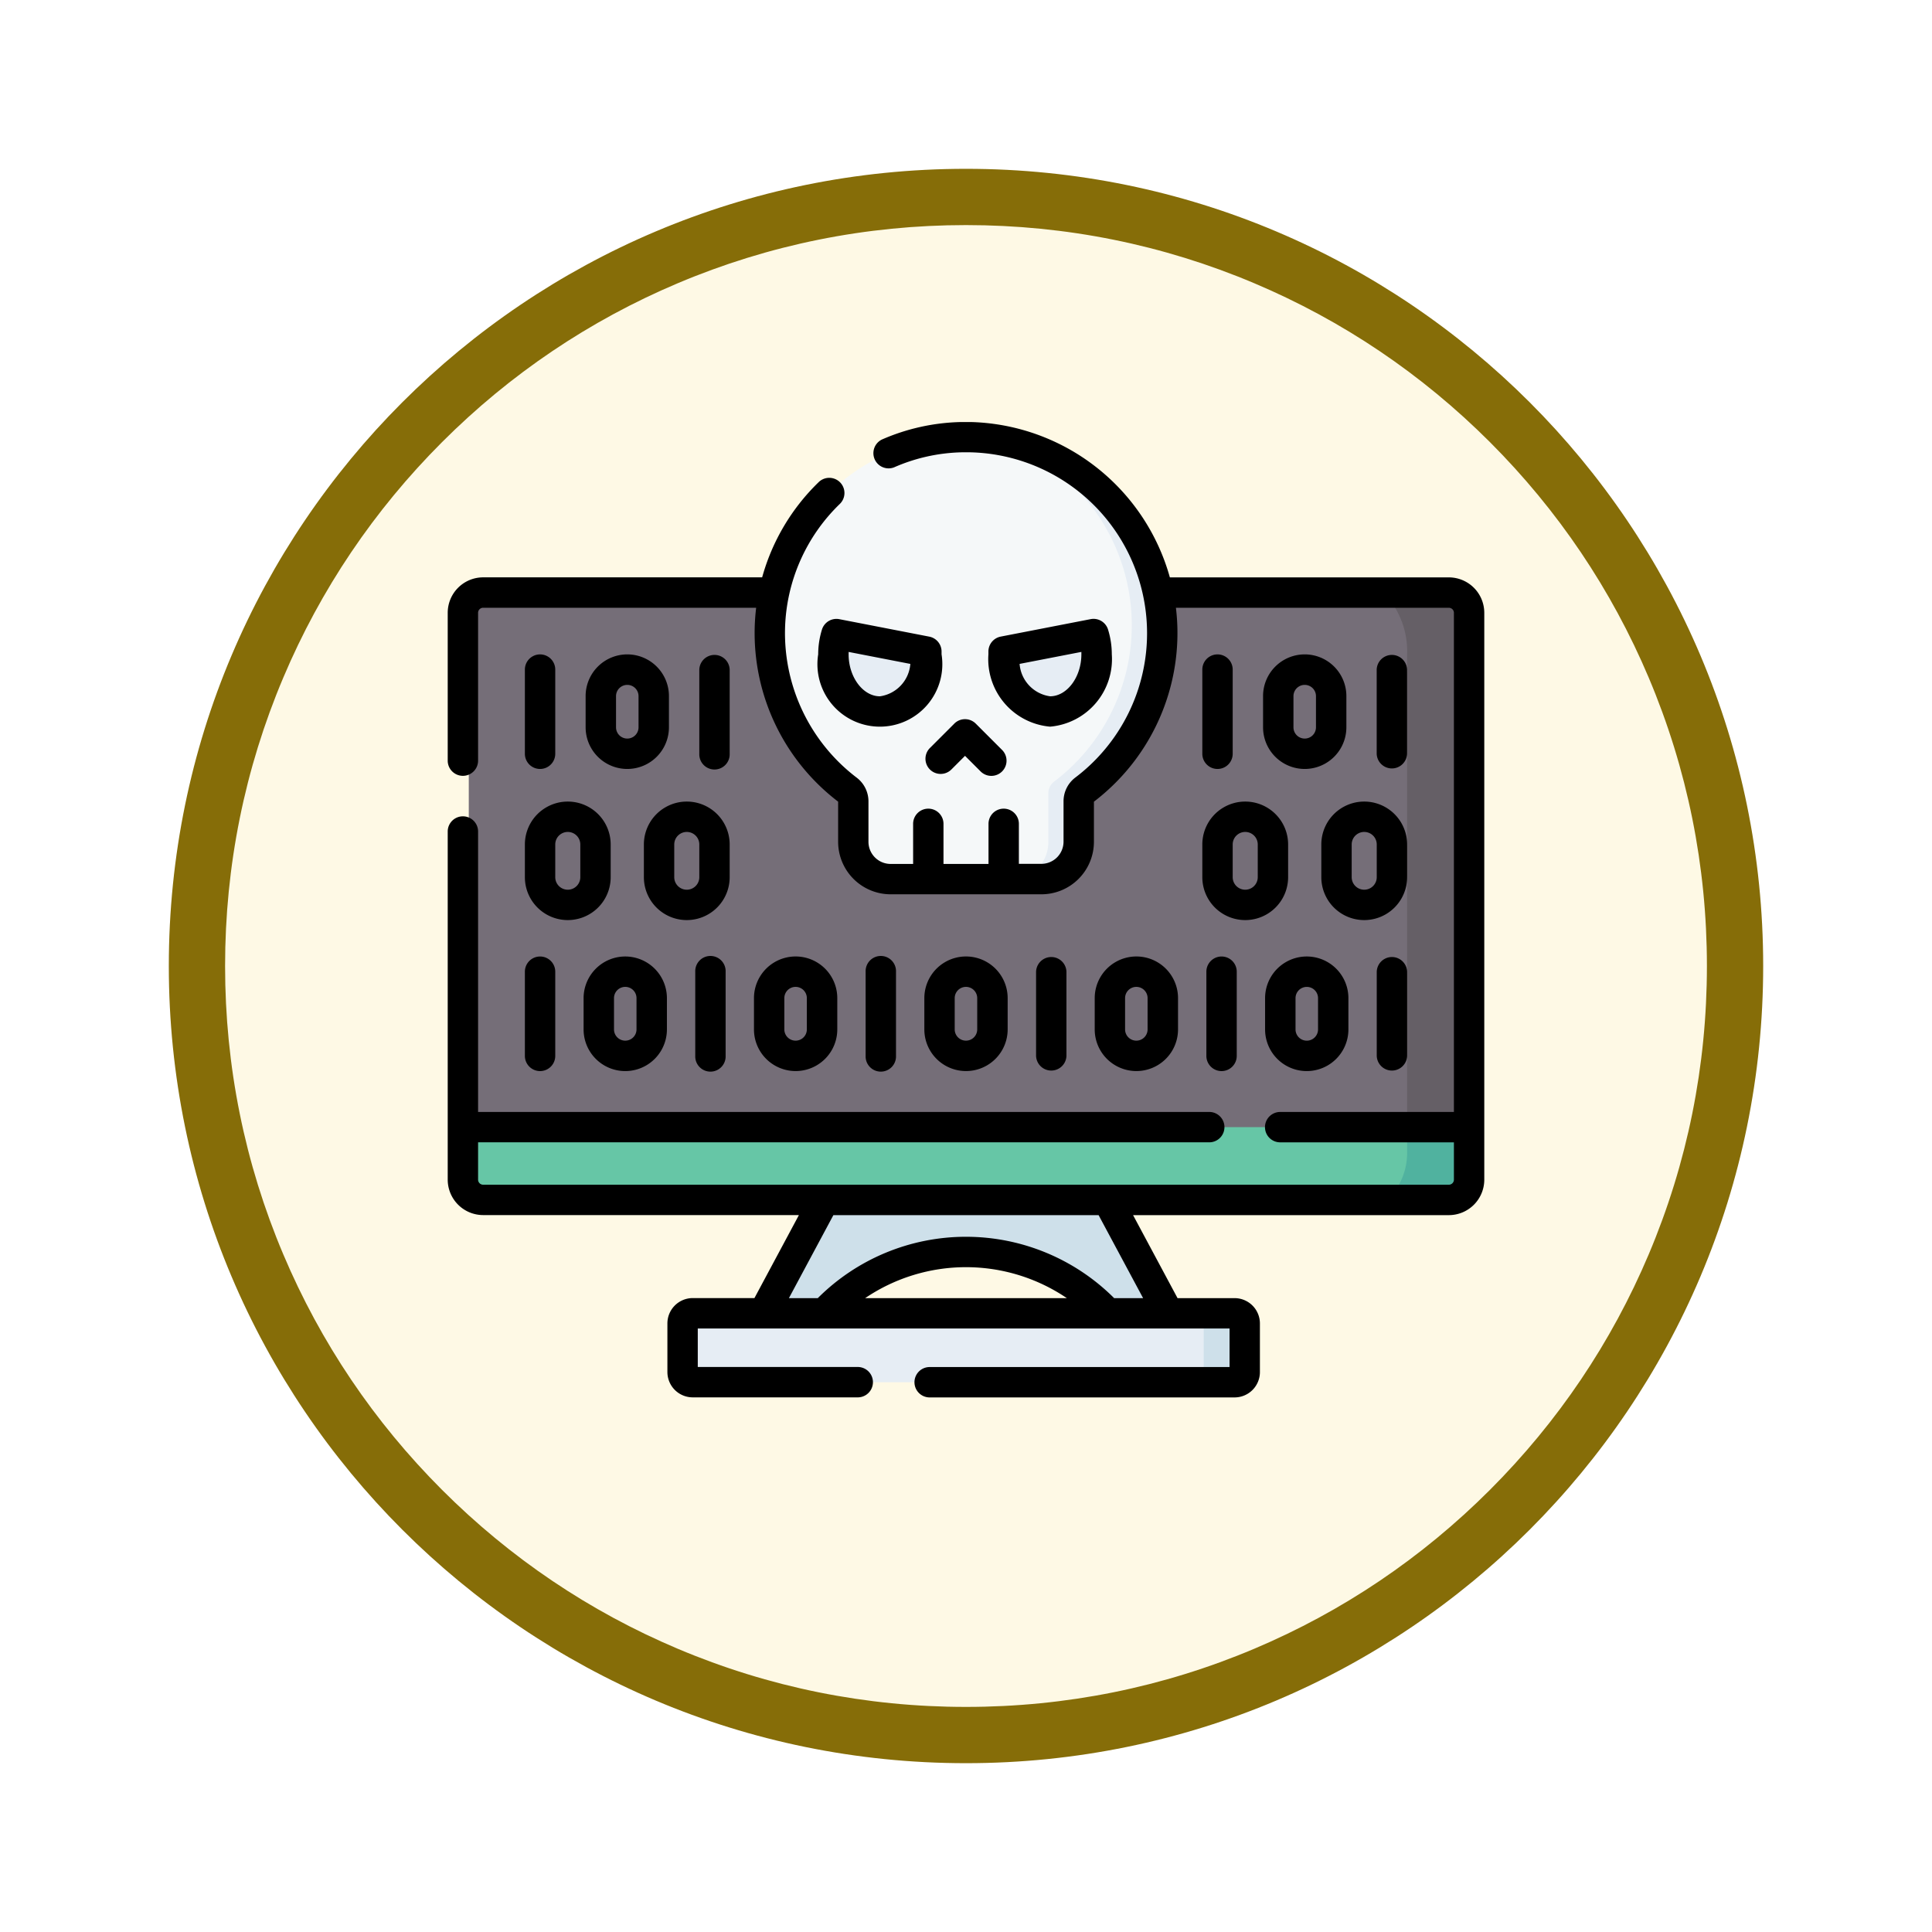 <svg xmlns="http://www.w3.org/2000/svg" xmlns:xlink="http://www.w3.org/1999/xlink" width="103" height="103" viewBox="0 0 103 103">
  <defs>
    <filter id="Trazado_978624" x="0" y="0" width="103" height="103" filterUnits="userSpaceOnUse">
      <feOffset dy="3" input="SourceAlpha"/>
      <feGaussianBlur stdDeviation="3" result="blur"/>
      <feFlood flood-opacity="0.161"/>
      <feComposite operator="in" in2="blur"/>
      <feComposite in="SourceGraphic"/>
    </filter>
  </defs>
  <g id="Grupo_1236299" data-name="Grupo 1236299" transform="translate(-200 -3539)">
    <g id="Grupo_1235394" data-name="Grupo 1235394" transform="translate(209 3545)">
      <g id="Grupo_1234456" data-name="Grupo 1234456">
        <g id="Grupo_1227500" data-name="Grupo 1227500">
          <g id="Grupo_1225355" data-name="Grupo 1225355">
            <g id="Grupo_1176881" data-name="Grupo 1176881">
              <g id="Grupo_1175148" data-name="Grupo 1175148">
                <g id="Grupo_1173798" data-name="Grupo 1173798">
                  <g id="Grupo_1171925" data-name="Grupo 1171925">
                    <g id="Grupo_1164524" data-name="Grupo 1164524">
                      <g id="Grupo_1144123" data-name="Grupo 1144123">
                        <g transform="matrix(1, 0, 0, 1, -9, -6)" filter="url(#Trazado_978624)">
                          <g id="Trazado_978624-2" data-name="Trazado 978624" transform="translate(9 6)" fill="#fef9e5">
                            <path d="M 42.5 83.5 C 36.964 83.5 31.595 82.416 26.541 80.279 C 21.659 78.214 17.274 75.257 13.509 71.491 C 9.743 67.726 6.786 63.341 4.721 58.459 C 2.584 53.405 1.5 48.036 1.5 42.5 C 1.5 36.964 2.584 31.595 4.721 26.541 C 6.786 21.659 9.743 17.274 13.509 13.509 C 17.274 9.743 21.659 6.786 26.541 4.721 C 31.595 2.584 36.964 1.5 42.5 1.5 C 48.036 1.5 53.405 2.584 58.459 4.721 C 63.341 6.786 67.726 9.743 71.491 13.509 C 75.257 17.274 78.214 21.659 80.279 26.541 C 82.416 31.595 83.5 36.964 83.5 42.5 C 83.5 48.036 82.416 53.405 80.279 58.459 C 78.214 63.341 75.257 67.726 71.491 71.491 C 67.726 75.257 63.341 78.214 58.459 80.279 C 53.405 82.416 48.036 83.5 42.5 83.5 Z" stroke="none"/>
                            <path d="M 42.5 3 C 37.166 3 31.994 4.044 27.126 6.103 C 22.422 8.092 18.198 10.941 14.569 14.569 C 10.941 18.198 8.092 22.422 6.103 27.126 C 4.044 31.994 3 37.166 3 42.5 C 3 47.834 4.044 53.006 6.103 57.874 C 8.092 62.578 10.941 66.802 14.569 70.431 C 18.198 74.059 22.422 76.908 27.126 78.897 C 31.994 80.956 37.166 82 42.5 82 C 47.834 82 53.006 80.956 57.874 78.897 C 62.578 76.908 66.802 74.059 70.431 70.431 C 74.059 66.802 76.908 62.578 78.897 57.874 C 80.956 53.006 82 47.834 82 42.5 C 82 37.166 80.956 31.994 78.897 27.126 C 76.908 22.422 74.059 18.198 70.431 14.569 C 66.802 10.941 62.578 8.092 57.874 6.103 C 53.006 4.044 47.834 3 42.5 3 M 42.5 0 C 65.972 0 85 19.028 85 42.5 C 85 65.972 65.972 85 42.5 85 C 19.028 85 0 65.972 0 42.5 C 0 19.028 19.028 0 42.5 0 Z" stroke="none" fill="#866d08"/>
                          </g>
                        </g>
                      </g>
                    </g>
                  </g>
                </g>
              </g>
            </g>
          </g>
        </g>
      </g>
    </g>
    <g id="pentesting_1_" data-name="pentesting (1)" transform="translate(223.869 3546.39)">
      <g id="Grupo_1236297" data-name="Grupo 1236297" transform="translate(1.123 15.919)">
        <path id="Trazado_1226799" data-name="Trazado 1226799" d="M63.417,347.536v3.778H10.4v-3.778l30.058-1.918Z" transform="translate(-10.4 -310.755)" fill="#66c6a6"/>
        <path id="Trazado_1226800" data-name="Trazado 1226800" d="M10.4,101.349H63.417v28.283H10.4Z" transform="translate(-10.4 -92.851)" fill="#756e78"/>
        <path id="Trazado_1226801" data-name="Trazado 1226801" d="M469.04,355.6v3.778H465.1a3.541,3.541,0,0,0,.948-2.314V355.6l1.427-.943Z" transform="translate(-416.023 -318.816)" fill="#50b29f"/>
        <path id="Trazado_1226802" data-name="Trazado 1226802" d="M468.032,101.348v28.283H465.04v-3.8l-.513-2.173.513-2.317v-5.037l-.285-.816.285-.929v-4.835l-.315-1.944.315-2.546v-.812a4.485,4.485,0,0,0-1.07-3.076h4.062Z" transform="translate(-415.015 -92.85)" fill="#655f66"/>
        <path id="Trazado_1226803" data-name="Trazado 1226803" d="M177.848,404.351l-3.166.4a10.364,10.364,0,0,0-15.111,0l-3.2-.342,3.226-6.022h15.054Z" transform="translate(-140.619 -357.83)" fill="#cee0ea"/>
        <path id="Trazado_1226804" data-name="Trazado 1226804" d="M145.464,456.167l-2.253.216H116.538a.565.565,0,0,1-.54-.587v-2.82a.565.565,0,0,1,.54-.587h27.243l1.683.216a.565.565,0,0,1,.54.587v2.389A.565.565,0,0,1,145.464,456.167Z" transform="translate(-104.6 -406.002)" fill="#e6edf4"/>
        <path id="Trazado_1226805" data-name="Trazado 1226805" d="M370.246,452.975v2.82a.565.565,0,0,1-.54.587H367.13c.627,0,.677-.606.677-.885v-3.109h1.9A.565.565,0,0,1,370.246,452.975Z" transform="translate(-328.627 -406.001)" fill="#cee0ea"/>
        <path id="Trazado_1226806" data-name="Trazado 1226806" d="M169.3,22.612a10.459,10.459,0,0,0-6.06,18.8.767.767,0,0,1,.3.609V44.18a1.99,1.99,0,0,0,1.991,1.991h1.2l.809-.223.809.223h2.4l.793-.181.826.181.836-.129a1.99,1.99,0,0,0,1.991-1.991l-.061-2.149a.767.767,0,0,1,.3-.609,10.315,10.315,0,0,0,4.195-8.549,10.748,10.748,0,0,0-8.186-9.962,10.365,10.365,0,0,0-1.647-.17h-.5Z" transform="translate(-143.037 -22.612)" fill="#f5f8f9"/>
        <path id="Trazado_1226807" data-name="Trazado 1226807" d="M277.662,42.756a.768.768,0,0,0-.3.609v2.161a1.99,1.99,0,0,1-1.99,1.991h-1.343a1.989,1.989,0,0,0,1.714-1.972V42.933a.768.768,0,0,1,.3-.609,10.456,10.456,0,0,0-2.833-18.2,10.459,10.459,0,0,1,4.452,18.636Z" transform="translate(-244.844 -23.957)" fill="#e6edf4"/>
        <g id="Grupo_1236294" data-name="Grupo 1236294" transform="translate(28.512 10.528)">
          <g id="Grupo_1236293" data-name="Grupo 1236293">
            <path id="Trazado_1226808" data-name="Trazado 1226808" d="M279.166,120.158a.217.217,0,0,1,.252.161,3.693,3.693,0,0,1,.105.881,2.807,2.807,0,0,1-2.479,3.047c-1.316.014-2.468-1.379-2.48-3.012a.218.218,0,0,1,.175-.217Z" transform="translate(-274.564 -120.154)" fill="#e6edf4"/>
          </g>
        </g>
        <g id="Grupo_1236296" data-name="Grupo 1236296" transform="translate(19.442 10.528)">
          <g id="Grupo_1236295" data-name="Grupo 1236295">
            <path id="Trazado_1226809" data-name="Trazado 1226809" d="M190.885,120.158a.217.217,0,0,0-.252.161,3.693,3.693,0,0,0-.105.881,2.807,2.807,0,0,0,2.479,3.047c1.316.014,2.468-1.379,2.48-3.012a.218.218,0,0,0-.175-.217Z" transform="translate(-190.528 -120.154)" fill="#e6edf4"/>
          </g>
        </g>
      </g>
      <g id="Grupo_1236298" data-name="Grupo 1236298" transform="translate(0 15.11)">
        <path id="Trazado_1226810" data-name="Trazado 1226810" d="M53.373,23.393H38.5A11.329,11.329,0,0,0,27.9,15.11h-.536a11.093,11.093,0,0,0-4.213.931.81.81,0,0,0,.649,1.483,9.479,9.479,0,0,1,3.592-.8h.48a9.649,9.649,0,0,1,5.578,17.346,1.586,1.586,0,0,0-.619,1.251v2.161a1.183,1.183,0,0,1-1.181,1.182h-1.2V36.531a.809.809,0,0,0-1.619,0v2.138h-2.4V36.531a.809.809,0,0,0-1.619,0v2.138h-1.2a1.183,1.183,0,0,1-1.181-1.182V35.327a1.587,1.587,0,0,0-.622-1.254A9.685,9.685,0,0,1,17.984,26.1a9.583,9.583,0,0,1,2.922-6.626.809.809,0,0,0-1.129-1.16,11.245,11.245,0,0,0-3.014,5.076H1.889A1.891,1.891,0,0,0,0,25.281v7.881a.809.809,0,1,0,1.619,0V25.281a.27.27,0,0,1,.27-.27H16.444q-.063.518-.078,1.045a11.306,11.306,0,0,0,4.448,9.292v2.139a2.8,2.8,0,0,0,2.8,2.8h8.037a2.8,2.8,0,0,0,2.8-2.8V35.349A11.308,11.308,0,0,0,38.9,26.057q-.015-.527-.078-1.045H53.373a.27.27,0,0,1,.27.27v26.61H44.38a.809.809,0,1,0,0,1.619h9.263V55.5a.27.27,0,0,1-.27.27H1.889a.27.27,0,0,1-.27-.27V53.51H40.6a.809.809,0,1,0,0-1.619H1.619V36.94A.809.809,0,0,0,0,36.94V55.5a1.891,1.891,0,0,0,1.889,1.889H18.723l-2.371,4.425H13.061a1.351,1.351,0,0,0-1.349,1.349v2.595a1.351,1.351,0,0,0,1.349,1.349h8.827a.81.81,0,0,0,0-1.619H13.331V63.436H41.682v2.055H25.665a.81.81,0,0,0,0,1.619H41.952A1.351,1.351,0,0,0,43.3,65.761V63.166a1.351,1.351,0,0,0-1.349-1.349H38.909l-2.371-4.425H53.373A1.891,1.891,0,0,0,55.262,55.5V25.281a1.891,1.891,0,0,0-1.889-1.889ZM22.255,61.817a9.581,9.581,0,0,1,10.752,0Zm14.818,0H35.529a11.175,11.175,0,0,0-15.8,0H18.19l2.371-4.425H34.7Z" transform="translate(0 -15.11)"/>
        <path id="Trazado_1226811" data-name="Trazado 1226811" d="M96.894,204.865v1.744a2.287,2.287,0,1,0,4.574,0v-1.744a2.287,2.287,0,1,0-4.574,0Zm2.955,0v1.744a.668.668,0,1,1-1.336,0v-1.744a.668.668,0,1,1,1.336,0Z" transform="translate(-86.436 -182.344)"/>
        <path id="Trazado_1226812" data-name="Trazado 1226812" d="M38.116,206.609a2.287,2.287,0,1,0,4.574,0v-1.744a2.287,2.287,0,1,0-4.574,0Zm1.619-1.744a.668.668,0,0,1,1.336,0v1.744a.668.668,0,1,1-1.336,0Z" transform="translate(-34.002 -182.344)"/>
        <path id="Trazado_1226813" data-name="Trazado 1226813" d="M39.735,135.173v-4.489a.809.809,0,0,0-1.619,0v4.489a.809.809,0,1,0,1.619,0Z" transform="translate(-34.002 -117.487)"/>
        <path id="Trazado_1226814" data-name="Trazado 1226814" d="M70.337,129.874a2.223,2.223,0,0,0-2.221,2.221v1.666a2.221,2.221,0,0,0,4.442,0v-1.666a2.223,2.223,0,0,0-2.221-2.221Zm.6,3.888a.6.6,0,0,1-1.2,0V132.1a.6.6,0,0,1,1.2,0Z" transform="translate(-60.764 -117.487)"/>
        <path id="Trazado_1226815" data-name="Trazado 1226815" d="M125.889,135.173v-4.489a.81.81,0,0,0-1.619,0v4.489a.81.81,0,1,0,1.619,0Z" transform="translate(-110.857 -117.487)"/>
        <path id="Trazado_1226816" data-name="Trazado 1226816" d="M38.116,284.4a.809.809,0,1,0,1.619,0V279.91a.809.809,0,1,0-1.619,0Z" transform="translate(-34.002 -250.607)"/>
        <path id="Trazado_1226817" data-name="Trazado 1226817" d="M69.337,279.1a2.223,2.223,0,0,0-2.221,2.221v1.667a2.221,2.221,0,1,0,4.442,0v-1.667a2.223,2.223,0,0,0-2.221-2.221Zm.6,3.887a.6.6,0,0,1-1.2,0v-1.667a.6.6,0,0,1,1.2,0Z" transform="translate(-59.872 -250.607)"/>
        <path id="Trazado_1226818" data-name="Trazado 1226818" d="M155.711,282.987v-1.667a2.221,2.221,0,0,0-4.442,0v1.667a2.221,2.221,0,1,0,4.442,0Zm-2.823,0v-1.667a.6.6,0,0,1,1.2,0v1.667a.6.6,0,0,1-1.2,0Z" transform="translate(-134.942 -250.607)"/>
        <path id="Trazado_1226819" data-name="Trazado 1226819" d="M122.27,279.91V284.4a.81.81,0,1,0,1.619,0V279.91a.81.81,0,1,0-1.619,0Z" transform="translate(-109.073 -250.607)"/>
        <path id="Trazado_1226820" data-name="Trazado 1226820" d="M208.042,284.4V279.91a.81.81,0,1,0-1.619,0V284.4a.81.81,0,1,0,1.619,0Z" transform="translate(-184.143 -250.607)"/>
        <path id="Trazado_1226821" data-name="Trazado 1226821" d="M239.865,282.987v-1.667a2.221,2.221,0,0,0-4.442,0v1.667a2.221,2.221,0,1,0,4.442,0Zm-2.823,0v-1.667a.6.6,0,0,1,1.2,0v1.667a.6.6,0,0,1-1.2,0Z" transform="translate(-210.013 -250.607)"/>
        <path id="Trazado_1226822" data-name="Trazado 1226822" d="M324.018,282.987v-1.667a2.221,2.221,0,0,0-4.442,0v1.667a2.221,2.221,0,1,0,4.442,0Zm-2.823,0v-1.667a.6.6,0,0,1,1.2,0v1.667a.6.6,0,0,1-1.2,0Z" transform="translate(-285.083 -250.607)"/>
        <path id="Trazado_1226823" data-name="Trazado 1226823" d="M292.2,284.4V279.91a.81.81,0,0,0-1.619,0V284.4a.81.81,0,0,0,1.619,0Z" transform="translate(-259.214 -250.607)"/>
        <path id="Trazado_1226824" data-name="Trazado 1226824" d="M458.884,279.91V284.4a.81.81,0,0,0,1.619,0V279.91a.81.81,0,0,0-1.619,0Z" transform="translate(-409.355 -250.607)"/>
        <path id="Trazado_1226825" data-name="Trazado 1226825" d="M403.73,281.321v1.667a2.221,2.221,0,0,0,4.442,0v-1.667a2.221,2.221,0,0,0-4.442,0Zm2.823,0v1.667a.6.6,0,0,1-1.2,0v-1.667a.6.6,0,0,1,1.2,0Z" transform="translate(-360.154 -250.607)"/>
        <path id="Trazado_1226826" data-name="Trazado 1226826" d="M374.73,279.91V284.4a.809.809,0,1,0,1.619,0V279.91a.809.809,0,1,0-1.619,0Z" transform="translate(-334.284 -250.607)"/>
        <path id="Trazado_1226827" data-name="Trazado 1226827" d="M372.73,206.609a2.287,2.287,0,1,0,4.574,0v-1.744a2.287,2.287,0,1,0-4.574,0Zm1.619-1.744a.668.668,0,1,1,1.336,0v1.744a.668.668,0,1,1-1.336,0Z" transform="translate(-332.5 -182.344)"/>
        <path id="Trazado_1226828" data-name="Trazado 1226828" d="M431.508,204.865v1.744a2.287,2.287,0,0,0,4.574,0v-1.744a2.287,2.287,0,1,0-4.574,0Zm2.955,0v1.744a.668.668,0,1,1-1.336,0v-1.744a.668.668,0,1,1,1.336,0Z" transform="translate(-384.934 -182.344)"/>
        <path id="Trazado_1226829" data-name="Trazado 1226829" d="M460.5,135.173v-4.489a.81.81,0,0,0-1.619,0v4.489a.81.81,0,0,0,1.619,0Z" transform="translate(-409.355 -117.487)"/>
        <path id="Trazado_1226830" data-name="Trazado 1226830" d="M404.951,129.874a2.223,2.223,0,0,0-2.221,2.221v1.666a2.221,2.221,0,0,0,4.442,0v-1.666A2.223,2.223,0,0,0,404.951,129.874Zm.6,3.888a.6.6,0,1,1-1.2,0V132.1a.6.6,0,1,1,1.2,0Z" transform="translate(-359.262 -117.487)"/>
        <path id="Trazado_1226831" data-name="Trazado 1226831" d="M374.349,135.173v-4.489a.809.809,0,1,0-1.619,0v4.489a.809.809,0,1,0,1.619,0Z" transform="translate(-332.5 -117.487)"/>
        <path id="Trazado_1226832" data-name="Trazado 1226832" d="M237.517,162.113l-1.3,1.3a.809.809,0,0,0,1.145,1.145l.727-.727.831.831a.809.809,0,0,0,1.145-1.145l-1.4-1.4A.809.809,0,0,0,237.517,162.113Z" transform="translate(-210.51 -146.035)"/>
        <path id="Trazado_1226833" data-name="Trazado 1226833" d="M270.36,118.08a3.611,3.611,0,0,0,3.289-3.856,4.463,4.463,0,0,0-.2-1.32.809.809,0,0,0-.928-.556l-4.795.931a.81.81,0,0,0-.655.77c0,.057,0,.115,0,.173A3.611,3.611,0,0,0,270.36,118.08Zm1.667-3.985c0,.043,0,.086,0,.129,0,1.213-.765,2.237-1.67,2.237a1.892,1.892,0,0,1-1.624-1.727Z" transform="translate(-238.245 -101.84)"/>
        <path id="Trazado_1226834" data-name="Trazado 1226834" d="M188.947,113.283l-4.795-.931a.809.809,0,0,0-.928.556,4.464,4.464,0,0,0-.2,1.32,3.33,3.33,0,1,0,6.577,0c0-.059,0-.116,0-.173A.81.81,0,0,0,188.947,113.283Zm-2.631,3.181c-.905,0-1.67-1.024-1.67-2.237q0-.065,0-.129l3.291.639A1.892,1.892,0,0,1,186.317,116.464Z" transform="translate(-163.273 -101.842)"/>
      </g>
    </g>
  </g>
</svg>
